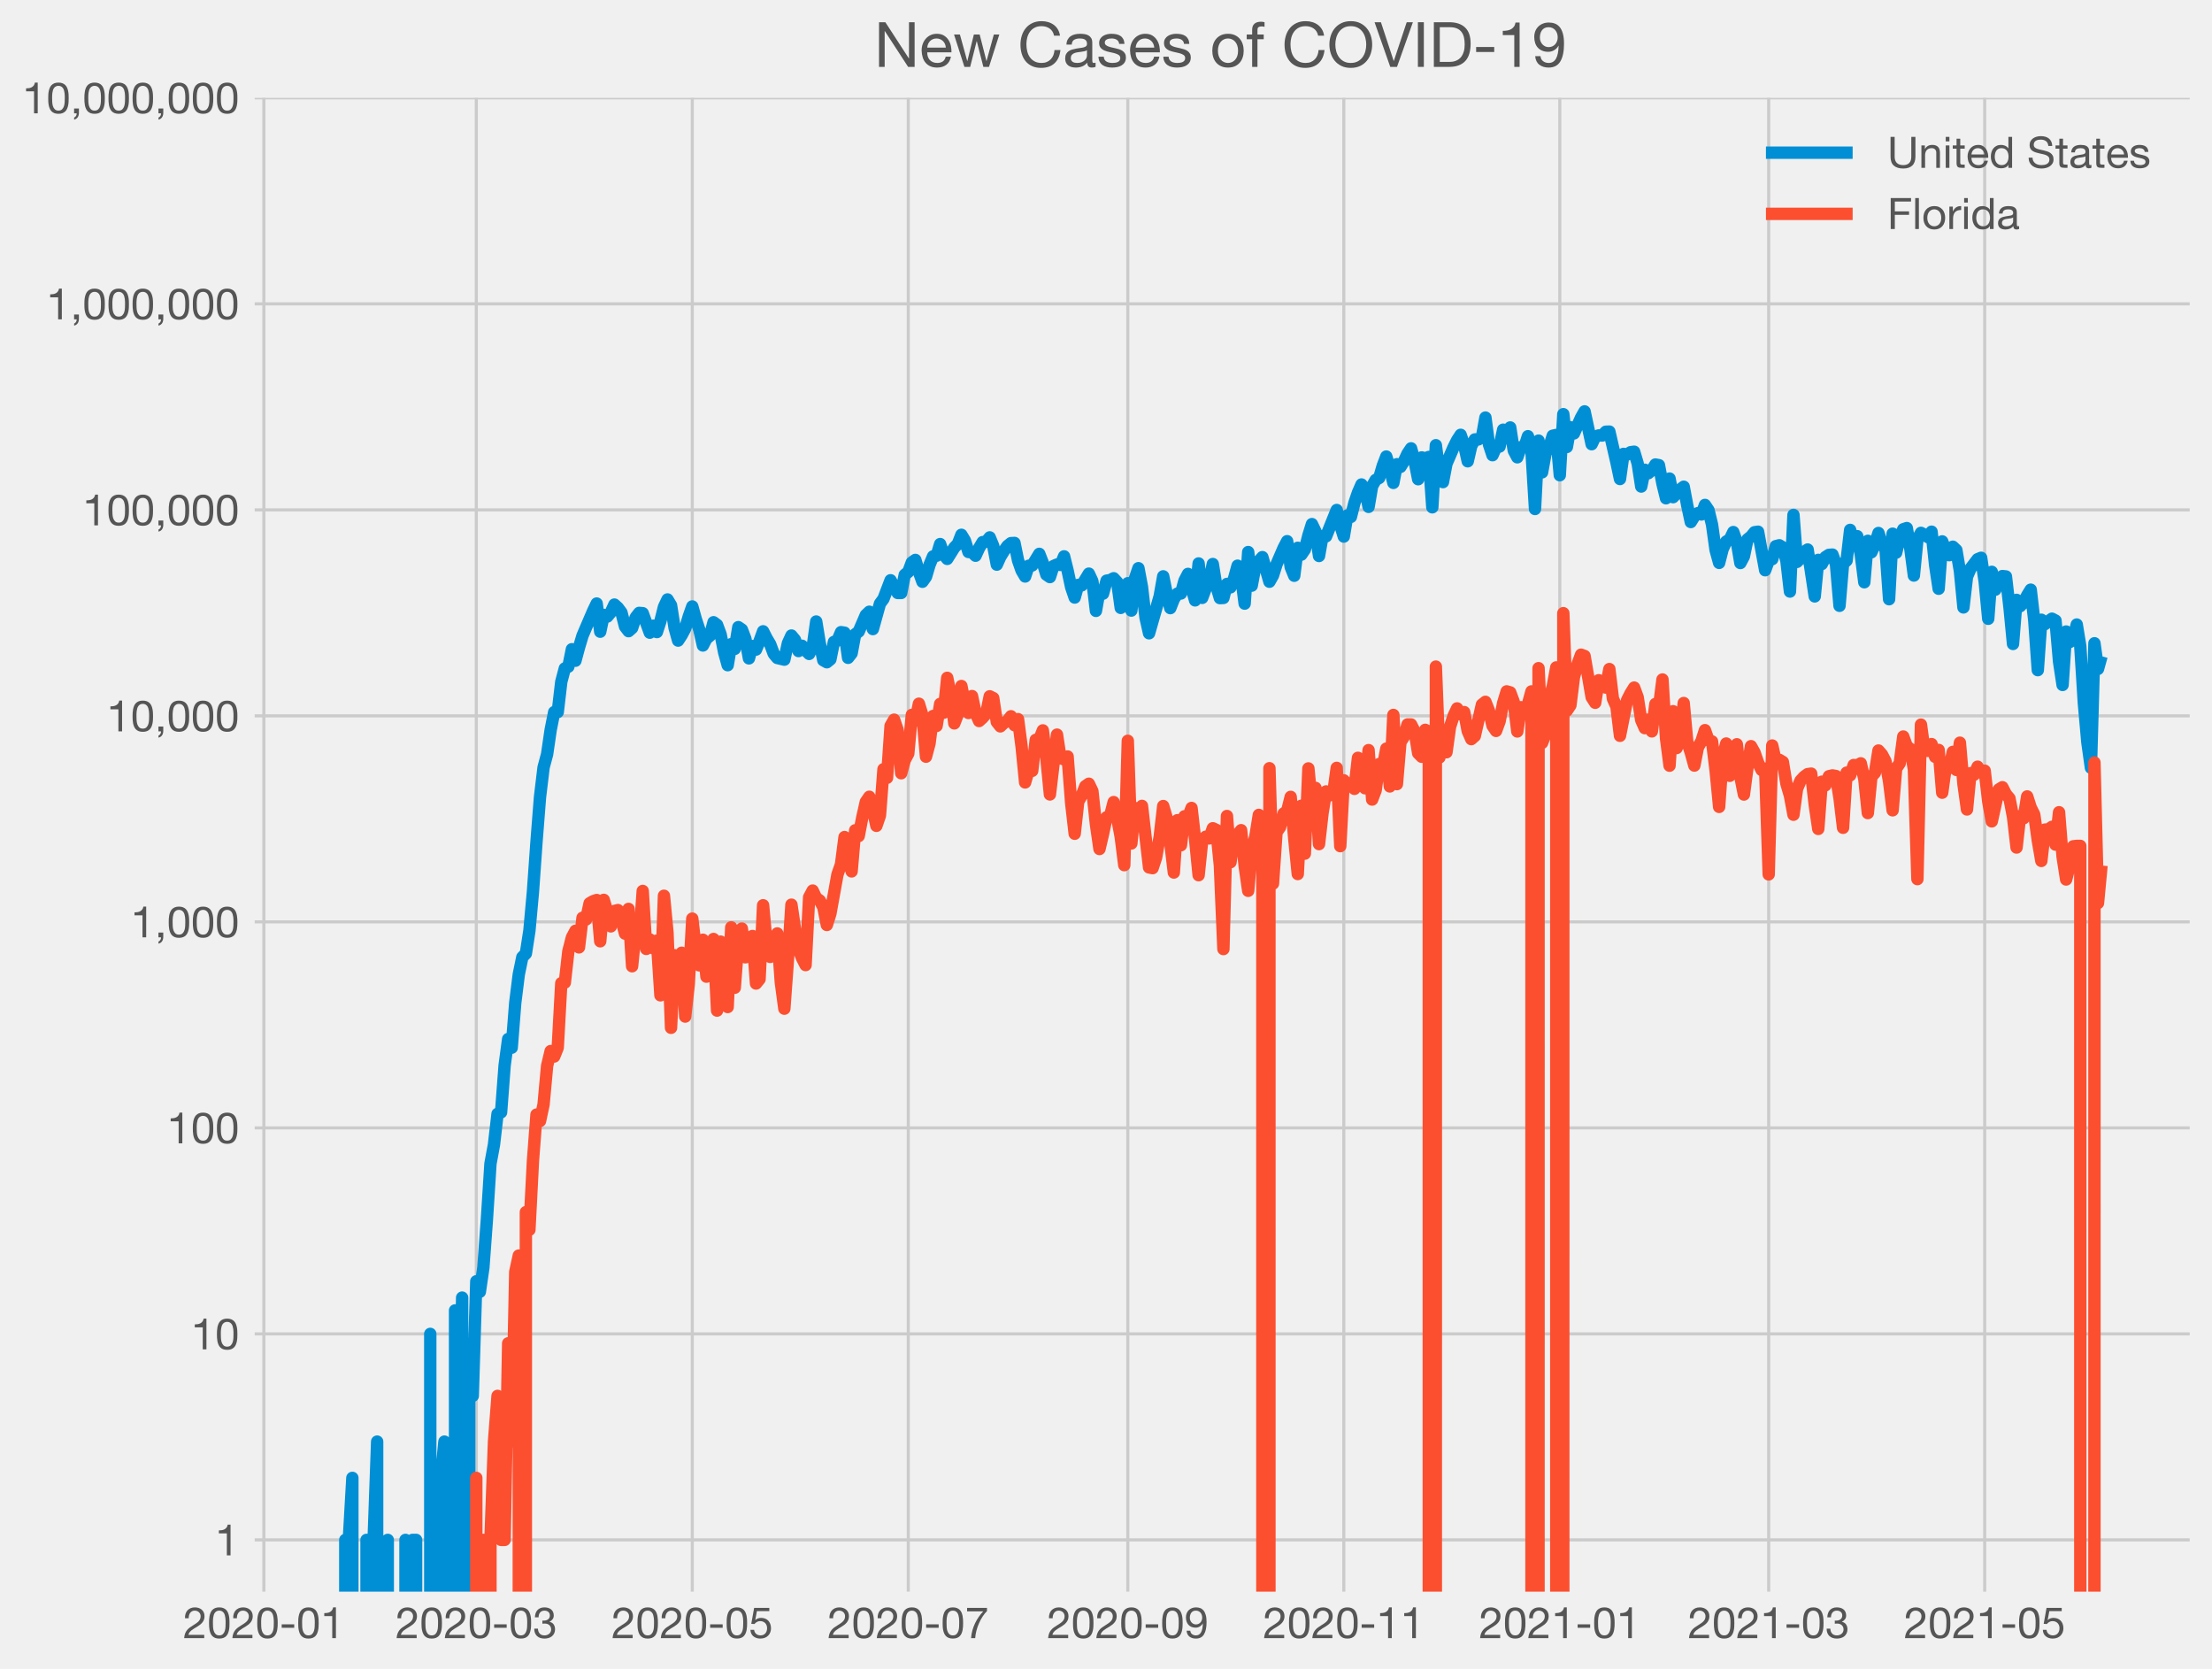 <?xml version="1.0" encoding="utf-8" standalone="no"?>
<!DOCTYPE svg PUBLIC "-//W3C//DTD SVG 1.1//EN"
  "http://www.w3.org/Graphics/SVG/1.1/DTD/svg11.dtd">
<!-- Created with matplotlib (https://matplotlib.org/) -->
<svg height="538.891pt" version="1.1" viewBox="0 0 714.348 538.891" width="714.348pt" xmlns="http://www.w3.org/2000/svg" xmlns:xlink="http://www.w3.org/1999/xlink">
 <defs>
  <style type="text/css">*{stroke-linecap:butt;stroke-linejoin:round;}</style>
 </defs>
 <g id="figure_1">
  <g id="patch_1">
   <path d="M 0 538.891 
L 714.348 538.891 
L 714.348 0 
L 0 0 
z
" style="fill:#f0f0f0;"/>
  </g>
  <g id="axes_1">
   <g id="patch_2">
    <path d="M 80.748 515.436 
L 707.148 515.436 
L 707.148 31.596 
L 80.748 31.596 
z
" style="fill:#f0f0f0;"/>
   </g>
   <g id="matplotlib.axis_1">
    <g id="xtick_1">
     <g id="line2d_1">
      <path clip-path="url(#p8319738fc9)" d="M 85.208 515.436 
L 85.208 31.596 
" style="fill:none;stroke:#cbcbcb;"/>
     </g>
     <g id="line2d_2"/>
     <g id="text_1">
      <!-- 2020-01 -->
      <g style="fill:#555555;" transform="translate(59.135 528.932)scale(0.14 -0.14)">
       <defs>
        <path d="M 4.406 45.797 
L 12.906 45.797 
Q 12.797 49 13.547 52.141 
Q 14.297 55.297 16 57.797 
Q 17.703 60.297 20.344 61.844 
Q 23 63.406 26.703 63.406 
Q 29.5 63.406 32 62.5 
Q 34.5 61.594 36.344 59.891 
Q 38.203 58.203 39.297 55.844 
Q 40.406 53.5 40.406 50.594 
Q 40.406 46.906 39.25 44.094 
Q 38.094 41.297 35.844 38.891 
Q 33.594 36.5 30.188 34.141 
Q 26.797 31.797 22.297 29 
Q 18.594 26.797 15.188 24.297 
Q 11.797 21.797 9.094 18.5 
Q 6.406 15.203 4.656 10.75 
Q 2.906 6.297 2.406 0 
L 48.703 0 
L 48.703 7.5 
L 12.297 7.5 
Q 12.906 10.797 14.844 13.344 
Q 16.797 15.906 19.547 18.094 
Q 22.297 20.297 25.594 22.25 
Q 28.906 24.203 32.203 26.203 
Q 35.5 28.297 38.594 30.594 
Q 41.703 32.906 44.094 35.75 
Q 46.5 38.594 47.953 42.188 
Q 49.406 45.797 49.406 50.5 
Q 49.406 55.5 47.656 59.297 
Q 45.906 63.094 42.906 65.641 
Q 39.906 68.203 35.844 69.547 
Q 31.797 70.906 27.203 70.906 
Q 21.594 70.906 17.188 69 
Q 12.797 67.094 9.844 63.75 
Q 6.906 60.406 5.5 55.797 
Q 4.094 51.203 4.406 45.797 
z
" id="HelveticaNeue-50"/>
        <path d="M 13.203 34.906 
Q 13.203 37.5 13.25 40.641 
Q 13.297 43.797 13.75 46.938 
Q 14.203 50.094 15.047 53.094 
Q 15.906 56.094 17.547 58.344 
Q 19.203 60.594 21.703 62 
Q 24.203 63.406 27.797 63.406 
Q 31.406 63.406 33.906 62 
Q 36.406 60.594 38.047 58.344 
Q 39.703 56.094 40.547 53.094 
Q 41.406 50.094 41.844 46.938 
Q 42.297 43.797 42.344 40.641 
Q 42.406 37.5 42.406 34.906 
Q 42.406 30.906 42.156 25.953 
Q 41.906 21 40.547 16.641 
Q 39.203 12.297 36.203 9.297 
Q 33.203 6.297 27.797 6.297 
Q 22.406 6.297 19.406 9.297 
Q 16.406 12.297 15.047 16.641 
Q 13.703 21 13.453 25.953 
Q 13.203 30.906 13.203 34.906 
z
M 4.203 34.797 
Q 4.203 30.906 4.391 26.703 
Q 4.594 22.5 5.391 18.5 
Q 6.203 14.5 7.703 10.953 
Q 9.203 7.406 11.797 4.703 
Q 14.406 2 18.344 0.453 
Q 22.297 -1.094 27.797 -1.094 
Q 33.406 -1.094 37.297 0.453 
Q 41.203 2 43.797 4.703 
Q 46.406 7.406 47.906 10.953 
Q 49.406 14.5 50.203 18.5 
Q 51 22.5 51.203 26.703 
Q 51.406 30.906 51.406 34.797 
Q 51.406 38.703 51.203 42.891 
Q 51 47.094 50.203 51.094 
Q 49.406 55.094 47.906 58.688 
Q 46.406 62.297 43.797 65 
Q 41.203 67.703 37.25 69.297 
Q 33.297 70.906 27.797 70.906 
Q 22.297 70.906 18.344 69.297 
Q 14.406 67.703 11.797 65 
Q 9.203 62.297 7.703 58.688 
Q 6.203 55.094 5.391 51.094 
Q 4.594 47.094 4.391 42.891 
Q 4.203 38.703 4.203 34.797 
z
" id="HelveticaNeue-48"/>
        <path d="M 5 31.797 
L 5 23.797 
L 33.906 23.797 
L 33.906 31.797 
z
" id="HelveticaNeue-45"/>
        <path d="M 35.594 0 
L 35.594 70.906 
L 29.094 70.906 
Q 28.406 66.906 26.5 64.297 
Q 24.594 61.703 21.844 60.203 
Q 19.094 58.703 15.688 58.141 
Q 12.297 57.594 8.703 57.594 
L 8.703 50.797 
L 27.094 50.797 
L 27.094 0 
z
" id="HelveticaNeue-49"/>
       </defs>
       <use xlink:href="#HelveticaNeue-50"/>
       <use x="55.6" xlink:href="#HelveticaNeue-48"/>
       <use x="111.2" xlink:href="#HelveticaNeue-50"/>
       <use x="166.8" xlink:href="#HelveticaNeue-48"/>
       <use x="222.4" xlink:href="#HelveticaNeue-45"/>
       <use x="261.3" xlink:href="#HelveticaNeue-48"/>
       <use x="316.9" xlink:href="#HelveticaNeue-49"/>
      </g>
     </g>
    </g>
    <g id="xtick_2">
     <g id="line2d_3">
      <path clip-path="url(#p8319738fc9)" d="M 153.817 515.436 
L 153.817 31.596 
" style="fill:none;stroke:#cbcbcb;"/>
     </g>
     <g id="line2d_4"/>
     <g id="text_2">
      <!-- 2020-03 -->
      <g style="fill:#555555;" transform="translate(127.744 528.932)scale(0.14 -0.14)">
       <defs>
        <path d="M 21.797 40.5 
L 21.797 33.297 
Q 24.203 33.594 26.906 33.594 
Q 30.094 33.594 32.844 32.75 
Q 35.594 31.906 37.594 30.156 
Q 39.594 28.406 40.797 25.844 
Q 42 23.297 42 20 
Q 42 16.797 40.75 14.25 
Q 39.5 11.703 37.391 9.953 
Q 35.297 8.203 32.5 7.25 
Q 29.703 6.297 26.594 6.297 
Q 19.297 6.297 15.5 10.641 
Q 11.703 15 11.5 21.906 
L 3 21.906 
Q 2.906 16.406 4.547 12.094 
Q 6.203 7.797 9.297 4.844 
Q 12.406 1.906 16.797 0.406 
Q 21.203 -1.094 26.594 -1.094 
Q 31.594 -1.094 36.047 0.25 
Q 40.5 1.594 43.797 4.297 
Q 47.094 7 49.047 11.047 
Q 51 15.094 51 20.406 
Q 51 26.797 47.844 31.5 
Q 44.703 36.203 38.203 37.594 
L 38.203 37.797 
Q 42.406 39.703 45.203 43.391 
Q 48 47.094 48 51.906 
Q 48 56.797 46.344 60.391 
Q 44.703 64 41.797 66.297 
Q 38.906 68.594 34.953 69.75 
Q 31 70.906 26.406 70.906 
Q 21.094 70.906 17.047 69.203 
Q 13 67.5 10.297 64.5 
Q 7.594 61.5 6.141 57.297 
Q 4.703 53.094 4.5 48 
L 13 48 
Q 13 51.094 13.797 53.891 
Q 14.594 56.703 16.25 58.797 
Q 17.906 60.906 20.453 62.156 
Q 23 63.406 26.406 63.406 
Q 31.797 63.406 35.391 60.547 
Q 39 57.703 39 52 
Q 39 49.203 37.891 47 
Q 36.797 44.797 34.938 43.344 
Q 33.094 41.906 30.641 41.156 
Q 28.203 40.406 25.5 40.406 
L 23.703 40.406 
Q 23.203 40.406 22.703 40.406 
Q 22.297 40.406 21.797 40.5 
z
" id="HelveticaNeue-51"/>
       </defs>
       <use xlink:href="#HelveticaNeue-50"/>
       <use x="55.6" xlink:href="#HelveticaNeue-48"/>
       <use x="111.2" xlink:href="#HelveticaNeue-50"/>
       <use x="166.8" xlink:href="#HelveticaNeue-48"/>
       <use x="222.4" xlink:href="#HelveticaNeue-45"/>
       <use x="261.3" xlink:href="#HelveticaNeue-48"/>
       <use x="316.9" xlink:href="#HelveticaNeue-51"/>
      </g>
     </g>
    </g>
    <g id="xtick_3">
     <g id="line2d_5">
      <path clip-path="url(#p8319738fc9)" d="M 223.569 515.436 
L 223.569 31.596 
" style="fill:none;stroke:#cbcbcb;"/>
     </g>
     <g id="line2d_6"/>
     <g id="text_3">
      <!-- 2020-05 -->
      <g style="fill:#555555;" transform="translate(197.496 528.932)scale(0.14 -0.14)">
       <defs>
        <path d="M 47 62.203 
L 47 69.703 
L 12 69.703 
L 5.406 32.906 
L 12.703 32.5 
Q 15.203 35.5 18.453 37.344 
Q 21.703 39.203 25.906 39.203 
Q 29.5 39.203 32.453 38 
Q 35.406 36.797 37.5 34.641 
Q 39.594 32.5 40.75 29.547 
Q 41.906 26.594 41.906 23.094 
Q 41.906 18.906 40.703 15.75 
Q 39.5 12.594 37.453 10.5 
Q 35.406 8.406 32.656 7.344 
Q 29.906 6.297 26.906 6.297 
Q 23.703 6.297 21.047 7.25 
Q 18.406 8.203 16.453 9.953 
Q 14.5 11.703 13.344 14.047 
Q 12.203 16.406 12 19.094 
L 3.5 19.094 
Q 3.594 14.297 5.391 10.5 
Q 7.203 6.703 10.297 4.141 
Q 13.406 1.594 17.453 0.25 
Q 21.5 -1.094 26.094 -1.094 
Q 32.297 -1.094 36.938 0.844 
Q 41.594 2.797 44.688 6.094 
Q 47.797 9.406 49.344 13.656 
Q 50.906 17.906 50.906 22.406 
Q 50.906 28.5 49.094 33.047 
Q 47.297 37.594 44.188 40.641 
Q 41.094 43.703 36.891 45.203 
Q 32.703 46.703 28 46.703 
Q 24.406 46.703 20.75 45.453 
Q 17.094 44.203 14.797 41.594 
L 14.594 41.797 
L 18.406 62.203 
z
" id="HelveticaNeue-53"/>
       </defs>
       <use xlink:href="#HelveticaNeue-50"/>
       <use x="55.6" xlink:href="#HelveticaNeue-48"/>
       <use x="111.2" xlink:href="#HelveticaNeue-50"/>
       <use x="166.8" xlink:href="#HelveticaNeue-48"/>
       <use x="222.4" xlink:href="#HelveticaNeue-45"/>
       <use x="261.3" xlink:href="#HelveticaNeue-48"/>
       <use x="316.9" xlink:href="#HelveticaNeue-53"/>
      </g>
     </g>
    </g>
    <g id="xtick_4">
     <g id="line2d_7">
      <path clip-path="url(#p8319738fc9)" d="M 293.322 515.436 
L 293.322 31.596 
" style="fill:none;stroke:#cbcbcb;"/>
     </g>
     <g id="line2d_8"/>
     <g id="text_4">
      <!-- 2020-07 -->
      <g style="fill:#555555;" transform="translate(267.249 528.932)scale(0.14 -0.14)">
       <defs>
        <path d="M 50.906 62.406 
L 50.906 69.703 
L 5 69.703 
L 5 61.703 
L 42.203 61.703 
Q 36.594 55.797 31.75 48.797 
Q 26.906 41.797 23.203 33.938 
Q 19.5 26.094 17.141 17.547 
Q 14.797 9 14.203 0 
L 23.703 0 
Q 24.203 8.297 26.5 17.094 
Q 28.797 25.906 32.438 34.203 
Q 36.094 42.5 40.797 49.797 
Q 45.5 57.094 50.906 62.406 
z
" id="HelveticaNeue-55"/>
       </defs>
       <use xlink:href="#HelveticaNeue-50"/>
       <use x="55.6" xlink:href="#HelveticaNeue-48"/>
       <use x="111.2" xlink:href="#HelveticaNeue-50"/>
       <use x="166.8" xlink:href="#HelveticaNeue-48"/>
       <use x="222.4" xlink:href="#HelveticaNeue-45"/>
       <use x="261.3" xlink:href="#HelveticaNeue-48"/>
       <use x="316.9" xlink:href="#HelveticaNeue-55"/>
      </g>
     </g>
    </g>
    <g id="xtick_5">
     <g id="line2d_9">
      <path clip-path="url(#p8319738fc9)" d="M 364.218 515.436 
L 364.218 31.596 
" style="fill:none;stroke:#cbcbcb;"/>
     </g>
     <g id="line2d_10"/>
     <g id="text_5">
      <!-- 2020-09 -->
      <g style="fill:#555555;" transform="translate(338.145 528.932)scale(0.14 -0.14)">
       <defs>
        <path d="M 13.406 17.094 
L 4.906 17.094 
Q 5.703 7.906 11.594 3.406 
Q 17.5 -1.094 26.406 -1.094 
Q 39.297 -1.094 45.141 8.75 
Q 51 18.594 51 37 
Q 51 47.094 49.047 53.641 
Q 47.094 60.203 43.797 64 
Q 40.5 67.797 36.094 69.344 
Q 31.703 70.906 26.703 70.906 
Q 21.594 70.906 17.297 69.203 
Q 13 67.5 9.891 64.453 
Q 6.797 61.406 5.094 57.156 
Q 3.406 52.906 3.406 47.797 
Q 3.406 42.594 4.844 38.188 
Q 6.297 33.797 9.141 30.688 
Q 12 27.594 16.203 25.844 
Q 20.406 24.094 25.797 24.094 
Q 31 24.094 35.391 26.75 
Q 39.797 29.406 42.203 33.906 
L 42.406 33.703 
Q 42 19.797 38.094 13.047 
Q 34.203 6.297 26.406 6.297 
Q 21.297 6.297 17.594 9.094 
Q 13.906 11.906 13.406 17.094 
z
M 40.906 47.203 
Q 40.906 44.094 39.906 41.25 
Q 38.906 38.406 37 36.25 
Q 35.094 34.094 32.391 32.844 
Q 29.703 31.594 26.406 31.594 
Q 23.297 31.594 20.75 32.844 
Q 18.203 34.094 16.344 36.188 
Q 14.5 38.297 13.453 41 
Q 12.406 43.703 12.406 46.594 
Q 12.406 49.906 13.156 52.906 
Q 13.906 55.906 15.547 58.25 
Q 17.203 60.594 19.844 62 
Q 22.5 63.406 26.297 63.406 
Q 29.906 63.406 32.594 62.094 
Q 35.297 60.797 37.141 58.547 
Q 39 56.297 39.953 53.391 
Q 40.906 50.5 40.906 47.203 
z
" id="HelveticaNeue-57"/>
       </defs>
       <use xlink:href="#HelveticaNeue-50"/>
       <use x="55.6" xlink:href="#HelveticaNeue-48"/>
       <use x="111.2" xlink:href="#HelveticaNeue-50"/>
       <use x="166.8" xlink:href="#HelveticaNeue-48"/>
       <use x="222.4" xlink:href="#HelveticaNeue-45"/>
       <use x="261.3" xlink:href="#HelveticaNeue-48"/>
       <use x="316.9" xlink:href="#HelveticaNeue-57"/>
      </g>
     </g>
    </g>
    <g id="xtick_6">
     <g id="line2d_11">
      <path clip-path="url(#p8319738fc9)" d="M 433.97 515.436 
L 433.97 31.596 
" style="fill:none;stroke:#cbcbcb;"/>
     </g>
     <g id="line2d_12"/>
     <g id="text_6">
      <!-- 2020-11 -->
      <g style="fill:#555555;" transform="translate(407.897 528.932)scale(0.14 -0.14)">
       <use xlink:href="#HelveticaNeue-50"/>
       <use x="55.6" xlink:href="#HelveticaNeue-48"/>
       <use x="111.2" xlink:href="#HelveticaNeue-50"/>
       <use x="166.8" xlink:href="#HelveticaNeue-48"/>
       <use x="222.4" xlink:href="#HelveticaNeue-45"/>
       <use x="261.3" xlink:href="#HelveticaNeue-49"/>
       <use x="316.9" xlink:href="#HelveticaNeue-49"/>
      </g>
     </g>
    </g>
    <g id="xtick_7">
     <g id="line2d_13">
      <path clip-path="url(#p8319738fc9)" d="M 503.722 515.436 
L 503.722 31.596 
" style="fill:none;stroke:#cbcbcb;"/>
     </g>
     <g id="line2d_14"/>
     <g id="text_7">
      <!-- 2021-01 -->
      <g style="fill:#555555;" transform="translate(477.65 528.932)scale(0.14 -0.14)">
       <use xlink:href="#HelveticaNeue-50"/>
       <use x="55.6" xlink:href="#HelveticaNeue-48"/>
       <use x="111.2" xlink:href="#HelveticaNeue-50"/>
       <use x="166.8" xlink:href="#HelveticaNeue-49"/>
       <use x="222.4" xlink:href="#HelveticaNeue-45"/>
       <use x="261.3" xlink:href="#HelveticaNeue-48"/>
       <use x="316.9" xlink:href="#HelveticaNeue-49"/>
      </g>
     </g>
    </g>
    <g id="xtick_8">
     <g id="line2d_15">
      <path clip-path="url(#p8319738fc9)" d="M 571.188 515.436 
L 571.188 31.596 
" style="fill:none;stroke:#cbcbcb;"/>
     </g>
     <g id="line2d_16"/>
     <g id="text_8">
      <!-- 2021-03 -->
      <g style="fill:#555555;" transform="translate(545.115 528.932)scale(0.14 -0.14)">
       <use xlink:href="#HelveticaNeue-50"/>
       <use x="55.6" xlink:href="#HelveticaNeue-48"/>
       <use x="111.2" xlink:href="#HelveticaNeue-50"/>
       <use x="166.8" xlink:href="#HelveticaNeue-49"/>
       <use x="222.4" xlink:href="#HelveticaNeue-45"/>
       <use x="261.3" xlink:href="#HelveticaNeue-48"/>
       <use x="316.9" xlink:href="#HelveticaNeue-51"/>
      </g>
     </g>
    </g>
    <g id="xtick_9">
     <g id="line2d_17">
      <path clip-path="url(#p8319738fc9)" d="M 640.94 515.436 
L 640.94 31.596 
" style="fill:none;stroke:#cbcbcb;"/>
     </g>
     <g id="line2d_18"/>
     <g id="text_9">
      <!-- 2021-05 -->
      <g style="fill:#555555;" transform="translate(614.868 528.932)scale(0.14 -0.14)">
       <use xlink:href="#HelveticaNeue-50"/>
       <use x="55.6" xlink:href="#HelveticaNeue-48"/>
       <use x="111.2" xlink:href="#HelveticaNeue-50"/>
       <use x="166.8" xlink:href="#HelveticaNeue-49"/>
       <use x="222.4" xlink:href="#HelveticaNeue-45"/>
       <use x="261.3" xlink:href="#HelveticaNeue-48"/>
       <use x="316.9" xlink:href="#HelveticaNeue-53"/>
      </g>
     </g>
    </g>
   </g>
   <g id="matplotlib.axis_2">
    <g id="ytick_1">
     <g id="line2d_19">
      <path clip-path="url(#p8319738fc9)" d="M 80.748 497.216 
L 707.148 497.216 
" style="fill:none;stroke:#cbcbcb;"/>
     </g>
     <g id="line2d_20"/>
     <g id="text_10">
      <!-- 1 -->
      <g style="fill:#555555;" transform="translate(69.465 502.215)scale(0.14 -0.14)">
       <use xlink:href="#HelveticaNeue-49"/>
      </g>
     </g>
    </g>
    <g id="ytick_2">
     <g id="line2d_21">
      <path clip-path="url(#p8319738fc9)" d="M 80.748 430.699 
L 707.148 430.699 
" style="fill:none;stroke:#cbcbcb;"/>
     </g>
     <g id="line2d_22"/>
     <g id="text_11">
      <!-- 10 -->
      <g style="fill:#555555;" transform="translate(61.682 435.698)scale(0.14 -0.14)">
       <use xlink:href="#HelveticaNeue-49"/>
       <use x="55.6" xlink:href="#HelveticaNeue-48"/>
      </g>
     </g>
    </g>
    <g id="ytick_3">
     <g id="line2d_23">
      <path clip-path="url(#p8319738fc9)" d="M 80.748 364.182 
L 707.148 364.182 
" style="fill:none;stroke:#cbcbcb;"/>
     </g>
     <g id="line2d_24"/>
     <g id="text_12">
      <!-- 100 -->
      <g style="fill:#555555;" transform="translate(53.899 369.18)scale(0.14 -0.14)">
       <use xlink:href="#HelveticaNeue-49"/>
       <use x="55.6" xlink:href="#HelveticaNeue-48"/>
       <use x="111.2" xlink:href="#HelveticaNeue-48"/>
      </g>
     </g>
    </g>
    <g id="ytick_4">
     <g id="line2d_25">
      <path clip-path="url(#p8319738fc9)" d="M 80.748 297.665 
L 707.148 297.665 
" style="fill:none;stroke:#cbcbcb;"/>
     </g>
     <g id="line2d_26"/>
     <g id="text_13">
      <!-- 1,000 -->
      <g style="fill:#555555;" transform="translate(42.224 302.663)scale(0.14 -0.14)">
       <defs>
        <path d="M 8.297 11.094 
L 8.297 0 
L 14.203 0 
Q 14.297 -1.203 14.047 -2.594 
Q 13.797 -4 13.094 -5.344 
Q 12.406 -6.703 11.25 -7.844 
Q 10.094 -9 8.406 -9.594 
L 8.406 -14.594 
Q 14.203 -12.906 16.797 -8.797 
Q 19.406 -4.703 19.406 1 
L 19.406 11.094 
z
" id="HelveticaNeue-44"/>
       </defs>
       <use xlink:href="#HelveticaNeue-49"/>
       <use x="55.6" xlink:href="#HelveticaNeue-44"/>
       <use x="83.4" xlink:href="#HelveticaNeue-48"/>
       <use x="139" xlink:href="#HelveticaNeue-48"/>
       <use x="194.6" xlink:href="#HelveticaNeue-48"/>
      </g>
     </g>
    </g>
    <g id="ytick_5">
     <g id="line2d_27">
      <path clip-path="url(#p8319738fc9)" d="M 80.748 231.147 
L 707.148 231.147 
" style="fill:none;stroke:#cbcbcb;"/>
     </g>
     <g id="line2d_28"/>
     <g id="text_14">
      <!-- 10,000 -->
      <g style="fill:#555555;" transform="translate(34.441 236.146)scale(0.14 -0.14)">
       <use xlink:href="#HelveticaNeue-49"/>
       <use x="55.6" xlink:href="#HelveticaNeue-48"/>
       <use x="111.2" xlink:href="#HelveticaNeue-44"/>
       <use x="139" xlink:href="#HelveticaNeue-48"/>
       <use x="194.6" xlink:href="#HelveticaNeue-48"/>
       <use x="250.2" xlink:href="#HelveticaNeue-48"/>
      </g>
     </g>
    </g>
    <g id="ytick_6">
     <g id="line2d_29">
      <path clip-path="url(#p8319738fc9)" d="M 80.748 164.63 
L 707.148 164.63 
" style="fill:none;stroke:#cbcbcb;"/>
     </g>
     <g id="line2d_30"/>
     <g id="text_15">
      <!-- 100,000 -->
      <g style="fill:#555555;" transform="translate(26.658 169.628)scale(0.14 -0.14)">
       <use xlink:href="#HelveticaNeue-49"/>
       <use x="55.6" xlink:href="#HelveticaNeue-48"/>
       <use x="111.2" xlink:href="#HelveticaNeue-48"/>
       <use x="166.8" xlink:href="#HelveticaNeue-44"/>
       <use x="194.6" xlink:href="#HelveticaNeue-48"/>
       <use x="250.2" xlink:href="#HelveticaNeue-48"/>
       <use x="305.8" xlink:href="#HelveticaNeue-48"/>
      </g>
     </g>
    </g>
    <g id="ytick_7">
     <g id="line2d_31">
      <path clip-path="url(#p8319738fc9)" d="M 80.748 98.113 
L 707.148 98.113 
" style="fill:none;stroke:#cbcbcb;"/>
     </g>
     <g id="line2d_32"/>
     <g id="text_16">
      <!-- 1,000,000 -->
      <g style="fill:#555555;" transform="translate(14.983 103.111)scale(0.14 -0.14)">
       <use xlink:href="#HelveticaNeue-49"/>
       <use x="55.6" xlink:href="#HelveticaNeue-44"/>
       <use x="83.4" xlink:href="#HelveticaNeue-48"/>
       <use x="139" xlink:href="#HelveticaNeue-48"/>
       <use x="194.6" xlink:href="#HelveticaNeue-48"/>
       <use x="250.2" xlink:href="#HelveticaNeue-44"/>
       <use x="278" xlink:href="#HelveticaNeue-48"/>
       <use x="333.6" xlink:href="#HelveticaNeue-48"/>
       <use x="389.2" xlink:href="#HelveticaNeue-48"/>
      </g>
     </g>
    </g>
    <g id="ytick_8">
     <g id="line2d_33">
      <path clip-path="url(#p8319738fc9)" d="M 80.748 31.596 
L 707.148 31.596 
" style="fill:none;stroke:#cbcbcb;"/>
     </g>
     <g id="line2d_34"/>
     <g id="text_17">
      <!-- 10,000,000 -->
      <g style="fill:#555555;" transform="translate(7.2 36.594)scale(0.14 -0.14)">
       <use xlink:href="#HelveticaNeue-49"/>
       <use x="55.6" xlink:href="#HelveticaNeue-48"/>
       <use x="111.2" xlink:href="#HelveticaNeue-44"/>
       <use x="139" xlink:href="#HelveticaNeue-48"/>
       <use x="194.6" xlink:href="#HelveticaNeue-48"/>
       <use x="250.2" xlink:href="#HelveticaNeue-48"/>
       <use x="305.8" xlink:href="#HelveticaNeue-44"/>
       <use x="333.6" xlink:href="#HelveticaNeue-48"/>
       <use x="389.2" xlink:href="#HelveticaNeue-48"/>
       <use x="444.8" xlink:href="#HelveticaNeue-48"/>
      </g>
     </g>
    </g>
    <g id="ytick_9">
     <g id="line2d_35"/>
    </g>
    <g id="ytick_10">
     <g id="line2d_36"/>
    </g>
    <g id="ytick_11">
     <g id="line2d_37"/>
    </g>
    <g id="ytick_12">
     <g id="line2d_38"/>
    </g>
    <g id="ytick_13">
     <g id="line2d_39"/>
    </g>
    <g id="ytick_14">
     <g id="line2d_40"/>
    </g>
    <g id="ytick_15">
     <g id="line2d_41"/>
    </g>
    <g id="ytick_16">
     <g id="line2d_42"/>
    </g>
    <g id="ytick_17">
     <g id="line2d_43"/>
    </g>
    <g id="ytick_18">
     <g id="line2d_44"/>
    </g>
    <g id="ytick_19">
     <g id="line2d_45"/>
    </g>
    <g id="ytick_20">
     <g id="line2d_46"/>
    </g>
    <g id="ytick_21">
     <g id="line2d_47"/>
    </g>
    <g id="ytick_22">
     <g id="line2d_48"/>
    </g>
    <g id="ytick_23">
     <g id="line2d_49"/>
    </g>
    <g id="ytick_24">
     <g id="line2d_50"/>
    </g>
    <g id="ytick_25">
     <g id="line2d_51"/>
    </g>
    <g id="ytick_26">
     <g id="line2d_52"/>
    </g>
    <g id="ytick_27">
     <g id="line2d_53"/>
    </g>
    <g id="ytick_28">
     <g id="line2d_54"/>
    </g>
    <g id="ytick_29">
     <g id="line2d_55"/>
    </g>
    <g id="ytick_30">
     <g id="line2d_56"/>
    </g>
    <g id="ytick_31">
     <g id="line2d_57"/>
    </g>
    <g id="ytick_32">
     <g id="line2d_58"/>
    </g>
    <g id="ytick_33">
     <g id="line2d_59"/>
    </g>
    <g id="ytick_34">
     <g id="line2d_60"/>
    </g>
    <g id="ytick_35">
     <g id="line2d_61"/>
    </g>
    <g id="ytick_36">
     <g id="line2d_62"/>
    </g>
    <g id="ytick_37">
     <g id="line2d_63"/>
    </g>
    <g id="ytick_38">
     <g id="line2d_64"/>
    </g>
    <g id="ytick_39">
     <g id="line2d_65"/>
    </g>
    <g id="ytick_40">
     <g id="line2d_66"/>
    </g>
    <g id="ytick_41">
     <g id="line2d_67"/>
    </g>
    <g id="ytick_42">
     <g id="line2d_68"/>
    </g>
    <g id="ytick_43">
     <g id="line2d_69"/>
    </g>
    <g id="ytick_44">
     <g id="line2d_70"/>
    </g>
    <g id="ytick_45">
     <g id="line2d_71"/>
    </g>
    <g id="ytick_46">
     <g id="line2d_72"/>
    </g>
    <g id="ytick_47">
     <g id="line2d_73"/>
    </g>
    <g id="ytick_48">
     <g id="line2d_74"/>
    </g>
    <g id="ytick_49">
     <g id="line2d_75"/>
    </g>
    <g id="ytick_50">
     <g id="line2d_76"/>
    </g>
    <g id="ytick_51">
     <g id="line2d_77"/>
    </g>
    <g id="ytick_52">
     <g id="line2d_78"/>
    </g>
    <g id="ytick_53">
     <g id="line2d_79"/>
    </g>
    <g id="ytick_54">
     <g id="line2d_80"/>
    </g>
    <g id="ytick_55">
     <g id="line2d_81"/>
    </g>
    <g id="ytick_56">
     <g id="line2d_82"/>
    </g>
    <g id="ytick_57">
     <g id="line2d_83"/>
    </g>
    <g id="ytick_58">
     <g id="line2d_84"/>
    </g>
    <g id="ytick_59">
     <g id="line2d_85"/>
    </g>
    <g id="ytick_60">
     <g id="line2d_86"/>
    </g>
    <g id="ytick_61">
     <g id="line2d_87"/>
    </g>
    <g id="ytick_62">
     <g id="line2d_88"/>
    </g>
    <g id="ytick_63">
     <g id="line2d_89"/>
    </g>
    <g id="ytick_64">
     <g id="line2d_90"/>
    </g>
    <g id="ytick_65">
     <g id="line2d_91"/>
    </g>
    <g id="ytick_66">
     <g id="line2d_92"/>
    </g>
    <g id="ytick_67">
     <g id="line2d_93"/>
    </g>
    <g id="ytick_68">
     <g id="line2d_94"/>
    </g>
   </g>
   <g id="line2d_95">
    <path clip-path="url(#p8319738fc9)" d="M 111.507 539.891 
L 111.508 497.216 
L 112.651 497.216 
L 113.795 477.193 
L 113.796 539.891 
M 118.368 539.891 
L 118.369 497.216 
L 120.656 497.216 
L 121.799 465.48 
L 121.8 539.891 
M 125.229 539.891 
L 125.23 497.216 
L 125.23 539.891 
M 130.946 539.891 
L 130.947 497.216 
L 130.948 539.891 
M 133.233 539.891 
L 133.234 497.216 
L 134.377 497.216 
L 134.378 539.891 
M 138.95 539.891 
L 138.951 430.699 
L 138.953 539.891 
M 142.381 539.891 
L 142.382 477.193 
L 143.525 465.48 
L 143.527 539.891 
M 146.954 539.891 
L 146.956 423.12 
L 148.099 477.193 
L 149.243 418.986 
L 149.245 539.891 
M 151.528 539.891 
L 151.53 450.723 
L 152.673 450.723 
L 153.817 413.719 
L 154.96 417.122 
L 156.104 409.266 
L 157.247 393.695 
L 158.391 375.751 
L 159.534 369.565 
L 160.678 359.646 
L 161.821 359.157 
L 162.965 344.014 
L 164.108 335.489 
L 165.252 338.296 
L 166.395 323.776 
L 167.538 314.621 
L 168.682 309.062 
L 169.825 307.886 
L 170.969 300.484 
L 172.112 287.965 
L 173.256 271.849 
L 174.399 257.308 
L 175.543 247.799 
L 176.686 243.521 
L 177.83 235.69 
L 178.973 229.926 
L 180.117 229.923 
L 181.26 220.148 
L 182.404 215.822 
L 183.547 215.263 
L 184.691 209.623 
L 185.834 213.345 
L 186.978 209.076 
L 188.121 205.254 
L 191.552 197.26 
L 192.695 194.876 
L 193.839 203.974 
L 194.982 198.542 
L 196.126 199.088 
L 197.269 197.709 
L 198.413 195.207 
L 199.556 196.246 
L 200.699 197.8 
L 201.843 202.302 
L 202.986 203.802 
L 204.13 202.787 
L 205.273 199.379 
L 206.417 197.898 
L 207.56 197.993 
L 209.847 204.294 
L 210.991 202.035 
L 212.134 204.089 
L 213.278 200.559 
L 214.421 195.986 
L 215.565 193.555 
L 216.708 195.45 
L 217.852 202.739 
L 218.995 206.84 
L 220.139 205.084 
L 221.282 202.934 
L 222.426 199.069 
L 223.569 195.82 
L 224.713 199.921 
L 225.856 203.389 
L 227 208.42 
L 228.143 206.209 
L 229.287 205.254 
L 230.43 200.915 
L 231.574 201.769 
L 232.717 204.83 
L 233.861 210.669 
L 235.004 214.782 
L 236.147 207.979 
L 237.291 209.515 
L 238.434 202.495 
L 239.578 203.282 
L 240.721 206.27 
L 241.865 212.584 
L 243.008 208.598 
L 244.152 209.746 
L 245.295 206.998 
L 246.439 203.843 
L 247.582 206.1 
L 248.726 208.02 
L 249.869 211.079 
L 251.013 212.454 
L 253.3 212.997 
L 254.443 207.706 
L 255.587 205.204 
L 256.73 206.592 
L 257.874 210.222 
L 259.017 208.506 
L 260.161 210.003 
L 261.304 211.142 
L 262.448 208.879 
L 263.591 200.681 
L 264.735 207.701 
L 265.878 213.195 
L 267.022 213.837 
L 268.165 212.903 
L 269.308 207.273 
L 270.452 206.834 
L 271.595 204.113 
L 272.739 204.294 
L 273.882 212.408 
L 275.026 210.955 
L 276.169 204.811 
L 277.313 203.93 
L 279.6 198.616 
L 280.743 197.524 
L 281.887 203.126 
L 284.174 194.908 
L 285.317 193.361 
L 287.604 187.36 
L 289.891 191.457 
L 291.035 191.466 
L 292.178 185.6 
L 293.322 184.668 
L 294.465 181.608 
L 295.609 180.791 
L 296.752 184.65 
L 297.896 187.847 
L 299.039 186.248 
L 300.183 182.386 
L 301.326 179.65 
L 302.469 179.44 
L 303.613 175.675 
L 304.756 179.042 
L 305.9 180.463 
L 308.187 176.808 
L 309.33 175.626 
L 310.474 172.677 
L 311.617 174.555 
L 312.761 178.23 
L 313.904 178.312 
L 315.048 179.441 
L 316.191 176.952 
L 317.335 175.042 
L 318.478 174.931 
L 319.622 173.514 
L 320.765 176.296 
L 321.909 182.315 
L 323.052 179.784 
L 324.196 177.924 
L 325.339 176.293 
L 326.483 175.371 
L 327.626 175.313 
L 328.77 180.956 
L 329.913 184.199 
L 331.057 186.145 
L 332.2 182.673 
L 333.344 182.579 
L 335.63 178.835 
L 336.774 181.775 
L 337.917 185.546 
L 339.061 186.335 
L 340.204 182.777 
L 341.348 182.282 
L 342.491 182.398 
L 343.635 179.64 
L 344.778 184.228 
L 345.922 189.596 
L 347.065 192.947 
L 348.209 188.855 
L 349.352 189.002 
L 351.639 185.22 
L 352.783 187.681 
L 353.926 197.247 
L 355.07 190.81 
L 356.213 191.696 
L 357.357 187.493 
L 358.5 187.308 
L 359.644 186.71 
L 360.787 187.949 
L 361.931 196.283 
L 363.074 193.757 
L 364.218 188.314 
L 365.361 197.148 
L 366.505 186.816 
L 367.648 183.463 
L 368.791 189.516 
L 369.935 199.411 
L 371.078 204.486 
L 374.509 192.536 
L 375.652 186.094 
L 376.796 191.754 
L 377.939 196.358 
L 379.083 193.44 
L 380.226 191.671 
L 381.37 191.633 
L 382.513 187.499 
L 383.657 185.304 
L 384.8 189.821 
L 385.944 193.859 
L 387.087 181.927 
L 388.231 193.048 
L 389.374 190.001 
L 390.518 187.568 
L 391.661 182.121 
L 392.805 189.215 
L 393.948 193.12 
L 395.092 193.072 
L 396.235 188.546 
L 397.379 189.651 
L 398.522 186.801 
L 399.666 182.656 
L 400.809 185.966 
L 401.953 194.905 
L 403.096 178.248 
L 404.239 189.104 
L 405.383 182.961 
L 406.526 181.183 
L 407.67 179.891 
L 409.957 187.837 
L 411.1 185.823 
L 412.244 182.22 
L 414.531 176.918 
L 415.674 174.743 
L 416.818 183.101 
L 417.961 185.904 
L 419.105 176.88 
L 420.248 179.102 
L 421.392 177.416 
L 422.535 172.891 
L 423.679 169.224 
L 424.822 171.593 
L 425.966 179.524 
L 427.109 173.083 
L 428.253 173.178 
L 431.683 164.668 
L 432.827 169.595 
L 433.97 173.252 
L 435.114 166.413 
L 436.257 166.908 
L 437.4 162.385 
L 438.544 159.044 
L 439.687 156.43 
L 440.831 157.969 
L 441.974 163.66 
L 443.118 156.953 
L 444.261 154.962 
L 445.405 154.321 
L 446.548 150.403 
L 447.692 147.411 
L 448.835 151.228 
L 449.979 155.921 
L 451.122 149.892 
L 452.266 150.758 
L 453.409 148.916 
L 454.553 146.468 
L 455.696 144.768 
L 456.84 148.973 
L 457.983 154.738 
L 459.127 147.693 
L 460.27 148.013 
L 461.414 147.554 
L 462.557 163.806 
L 463.701 143.756 
L 464.844 152.685 
L 465.988 155.668 
L 467.131 149.704 
L 469.418 144.435 
L 470.561 142.152 
L 471.705 140.396 
L 472.848 143.791 
L 473.992 148.945 
L 475.135 143.984 
L 476.279 141.889 
L 477.422 141.888 
L 478.566 141.176 
L 479.709 134.83 
L 480.853 143.552 
L 481.996 146.98 
L 483.14 144.447 
L 484.283 144.182 
L 485.427 138.74 
L 486.57 139.615 
L 487.714 138.021 
L 488.857 145.495 
L 490.001 147.659 
L 491.144 144.384 
L 492.288 144.37 
L 493.431 140.849 
L 494.575 145.554 
L 495.718 164.35 
L 496.862 142.266 
L 498.005 152.517 
L 499.149 146.239 
L 500.292 144.455 
L 501.436 140.698 
L 502.579 140.442 
L 503.722 153.447 
L 504.866 133.728 
L 506.009 144.323 
L 507.153 137.948 
L 508.296 139.947 
L 510.583 134.851 
L 511.727 132.833 
L 514.014 143.43 
L 515.157 141.032 
L 516.301 140.594 
L 517.444 140.627 
L 518.588 139.397 
L 519.731 139.354 
L 522.018 149.284 
L 523.162 154.67 
L 524.305 146.557 
L 525.449 146.779 
L 526.592 146.011 
L 527.736 145.847 
L 528.879 149.672 
L 530.023 157.1 
L 531.166 151.674 
L 532.31 152.792 
L 533.453 151.821 
L 534.597 149.989 
L 535.74 150.192 
L 536.884 156.218 
L 538.027 160.889 
L 539.17 154.521 
L 540.314 160.532 
L 542.601 158.032 
L 543.744 157.158 
L 544.888 163.23 
L 546.031 168.56 
L 547.175 166.716 
L 548.318 165.692 
L 549.462 166.116 
L 550.605 163.033 
L 551.749 164.736 
L 552.892 169.428 
L 554.036 177.615 
L 555.179 181.753 
L 556.323 177.279 
L 557.466 174.853 
L 558.61 174.196 
L 559.753 171.798 
L 560.897 175.039 
L 562.04 181.797 
L 563.184 179.64 
L 564.327 174.155 
L 565.471 173.237 
L 566.614 171.849 
L 567.758 171.681 
L 570.045 184.124 
L 571.188 181.01 
L 572.331 180.544 
L 573.475 176.35 
L 574.618 176.061 
L 575.762 176.766 
L 576.905 181.079 
L 578.049 191.007 
L 579.192 166.253 
L 580.336 181.427 
L 581.479 180.261 
L 582.623 178.246 
L 583.766 177.432 
L 586.053 192.577 
L 587.197 180.776 
L 588.34 182.13 
L 589.484 179.903 
L 590.627 179.162 
L 591.771 179.069 
L 592.914 182.194 
L 594.058 195.611 
L 595.201 182.043 
L 596.345 180.99 
L 597.488 171.098 
L 598.632 175.296 
L 599.775 173.123 
L 600.919 179.041 
L 602.062 188.003 
L 603.206 174.625 
L 604.349 178.326 
L 605.492 175.79 
L 606.636 172.096 
L 607.779 175.512 
L 608.923 177.461 
L 610.066 193.481 
L 611.21 172.323 
L 612.353 178.452 
L 613.497 173.684 
L 614.64 170.898 
L 615.784 170.509 
L 616.927 177.166 
L 618.071 185.834 
L 619.214 174.146 
L 620.358 172.052 
L 621.501 172.652 
L 622.645 173.448 
L 623.788 171.677 
L 624.932 182.478 
L 626.075 190.105 
L 627.219 174.806 
L 628.362 177.827 
L 629.506 179.267 
L 630.649 176.528 
L 631.793 177.613 
L 632.936 184.371 
L 634.08 196.131 
L 635.223 186.225 
L 636.367 183.574 
L 638.653 180.566 
L 639.797 180.101 
L 640.94 187.832 
L 642.084 199.802 
L 643.227 184.64 
L 644.371 190.413 
L 645.514 187.87 
L 646.658 186.003 
L 647.801 186.13 
L 648.945 196.069 
L 650.088 207.926 
L 651.232 193.691 
L 652.375 195.753 
L 653.519 194.543 
L 654.662 192.245 
L 655.806 190.397 
L 656.949 200.335 
L 658.093 216.386 
L 659.236 200.101 
L 660.38 201.535 
L 661.523 200.565 
L 662.667 199.768 
L 663.81 200.378 
L 664.954 213.617 
L 666.097 221.166 
L 667.241 203.908 
L 668.384 207.317 
L 669.528 206.554 
L 670.671 201.657 
L 671.814 208.687 
L 672.958 226.925 
L 674.101 239.721 
L 675.245 247.897 
L 676.388 207.702 
L 677.532 215.996 
L 678.675 211.877 
L 678.675 211.877 
" style="fill:none;stroke:#008fd5;stroke-width:4;"/>
   </g>
   <g id="line2d_96">
    <path clip-path="url(#p8319738fc9)" d="M 153.816 539.891 
L 153.817 477.193 
L 153.818 539.891 
M 156.103 539.891 
L 156.104 497.216 
L 156.104 539.891 
M 158.39 539.891 
L 158.391 497.216 
L 159.534 465.48 
L 160.678 450.723 
L 161.821 497.216 
L 162.965 497.216 
L 164.108 433.743 
L 165.252 465.48 
L 166.395 410.675 
L 167.538 405.408 
L 167.541 539.891 
M 169.823 539.891 
L 169.825 391.383 
L 170.969 397.098 
L 172.112 374.901 
L 173.256 359.894 
L 174.399 361.959 
L 175.543 356.603 
L 176.686 344.158 
L 177.83 339.377 
L 178.973 341.143 
L 180.117 338.296 
L 181.26 317.458 
L 182.404 317.287 
L 183.547 307.154 
L 184.691 302.701 
L 185.834 300.548 
L 186.978 305.898 
L 188.121 296.338 
L 189.265 296.895 
L 190.408 291.661 
L 191.552 290.988 
L 192.695 290.601 
L 193.839 303.931 
L 194.982 290.556 
L 196.126 294.442 
L 197.269 299.116 
L 198.413 294.159 
L 199.556 293.854 
L 200.699 297.149 
L 201.843 301.456 
L 202.986 293.477 
L 204.13 311.991 
L 205.273 300.516 
L 206.417 303.895 
L 207.56 287.677 
L 208.704 306.402 
L 209.847 303.327 
L 210.991 306.207 
L 212.134 303.716 
L 213.278 321.381 
L 214.421 289.231 
L 215.565 301.194 
L 216.708 331.873 
L 217.852 308.426 
L 218.995 311.944 
L 220.139 307.64 
L 221.282 328.241 
L 222.426 317.804 
L 223.569 296.615 
L 224.713 306.559 
L 225.856 311.708 
L 227 303.433 
L 228.143 315.358 
L 229.287 314.26 
L 230.43 303.187 
L 231.574 326.309 
L 232.717 304.039 
L 233.861 312.663 
L 235.004 325.164 
L 236.147 299.421 
L 237.291 318.928 
L 238.434 303.823 
L 239.578 299.823 
L 240.721 309.105 
L 241.865 304.953 
L 243.008 302.224 
L 244.152 317.573 
L 245.295 316.169 
L 246.439 292.301 
L 247.582 304.991 
L 248.726 308.976 
L 249.869 306.363 
L 251.013 301.39 
L 252.156 317.173 
L 253.3 325.692 
L 254.443 310.065 
L 255.587 292.11 
L 256.73 299.854 
L 257.874 306.402 
L 259.017 309.363 
L 260.161 311.614 
L 261.304 289.71 
L 262.448 287.555 
L 263.591 289.974 
L 264.735 290.76 
L 265.878 292.883 
L 267.022 298.664 
L 268.165 295.016 
L 270.452 282.37 
L 271.595 279.092 
L 272.739 270.274 
L 273.882 277.411 
L 275.026 281.367 
L 276.169 268.097 
L 277.313 269.951 
L 278.456 264 
L 279.6 258.932 
L 280.743 257.265 
L 281.887 261.524 
L 283.03 266.649 
L 284.174 263.297 
L 285.317 248.36 
L 286.461 251.148 
L 287.604 234.378 
L 288.748 232.372 
L 289.891 235.74 
L 291.035 249.674 
L 292.178 245.46 
L 293.322 243.313 
L 294.465 230.834 
L 295.609 232.666 
L 296.752 227.216 
L 297.896 230.977 
L 299.039 244.33 
L 300.183 240.053 
L 301.326 231.179 
L 302.469 234.4 
L 303.613 227.279 
L 304.756 230.126 
L 305.9 218.862 
L 307.043 224.416 
L 308.187 233.575 
L 309.33 230.629 
L 310.474 221.5 
L 311.617 227.195 
L 312.761 230.215 
L 313.904 224.752 
L 315.048 230.162 
L 316.191 232.812 
L 317.335 231.775 
L 318.478 230.437 
L 319.622 224.831 
L 320.765 225.405 
L 321.909 233.107 
L 323.052 234.54 
L 324.196 233.462 
L 325.339 232.794 
L 326.483 231.275 
L 327.626 234.168 
L 328.77 232.2 
L 329.913 241.025 
L 331.057 252.641 
L 332.2 248.703 
L 333.344 248.9 
L 334.487 238.886 
L 335.63 238.75 
L 336.774 235.835 
L 337.917 244.822 
L 339.061 256.519 
L 341.348 237.203 
L 342.491 244.79 
L 343.635 245.2 
L 344.778 244.257 
L 345.922 259.259 
L 347.065 269.208 
L 348.209 258.811 
L 349.352 256.798 
L 350.496 253.864 
L 351.639 253.057 
L 352.783 255.454 
L 353.926 266.179 
L 355.07 274.136 
L 356.213 269.262 
L 357.357 263.883 
L 358.5 263.447 
L 359.644 258.985 
L 360.787 264.09 
L 361.931 270.251 
L 363.074 279.352 
L 364.218 239.193 
L 365.361 272.35 
L 366.505 260.894 
L 367.648 264.081 
L 368.791 260.215 
L 371.078 280.081 
L 372.222 280.318 
L 373.365 276.843 
L 374.509 270.251 
L 375.652 260.262 
L 376.796 264.154 
L 377.939 272.098 
L 379.083 281.73 
L 380.226 264.832 
L 381.37 272.921 
L 382.513 263.571 
L 383.657 264.027 
L 384.8 260.878 
L 385.944 270.953 
L 387.087 282.592 
L 388.231 271.543 
L 389.374 270.173 
L 390.518 270.725 
L 391.661 267.44 
L 392.805 267.972 
L 393.948 279.398 
L 395.092 306.441 
L 396.235 263.474 
L 397.379 278.402 
L 398.522 269.752 
L 399.666 269.403 
L 400.809 268.055 
L 401.953 279.613 
L 403.096 287.637 
L 404.239 274.225 
L 405.383 270.262 
L 406.526 263.122 
L 407.67 266.828 
L 407.675 539.891 
M 409.952 539.891 
L 409.957 248.052 
L 411.1 285.323 
L 412.244 268.705 
L 413.387 267.077 
L 414.531 262.688 
L 415.674 261.899 
L 416.818 257.301 
L 417.961 270.747 
L 419.105 282.217 
L 420.248 260.168 
L 421.392 275.632 
L 422.535 248.115 
L 423.679 259.955 
L 424.822 254.401 
L 425.966 272.555 
L 427.109 262.508 
L 428.253 255.541 
L 429.396 256.798 
L 430.54 256.221 
L 431.683 247.938 
L 432.827 273.217 
L 433.97 251.962 
L 435.114 253.261 
L 436.257 253.348 
L 437.4 254.713 
L 438.544 244.692 
L 440.831 254.524 
L 441.974 242.203 
L 443.118 258.171 
L 444.261 255.174 
L 445.405 246.695 
L 446.548 247.861 
L 447.692 241.729 
L 448.835 253.934 
L 449.979 230.846 
L 451.122 253.187 
L 452.266 239.616 
L 453.409 237.866 
L 454.553 233.919 
L 455.696 233.919 
L 456.84 236.153 
L 457.983 243.208 
L 459.127 244.353 
L 460.27 235.656 
L 461.414 236.267 
L 461.419 539.891 
M 463.695 539.891 
L 463.701 215.24 
L 464.844 244.6 
L 465.988 239.99 
L 467.131 242.894 
L 468.275 234.686 
L 469.418 231.165 
L 470.561 228.737 
L 471.705 230.64 
L 472.848 229.928 
L 473.992 236.06 
L 475.135 238.656 
L 476.279 237.648 
L 478.566 227.527 
L 479.709 226.614 
L 480.853 229.527 
L 481.996 234.326 
L 483.14 236.006 
L 484.283 232.901 
L 485.427 227.007 
L 486.57 223.241 
L 487.714 223.568 
L 488.857 226.656 
L 490.001 236.181 
L 491.144 228.355 
L 492.288 229.92 
L 493.431 227.403 
L 494.575 223.243 
L 494.58 539.891 
M 496.856 539.891 
L 496.862 215.747 
L 498.005 239.881 
L 499.149 236.887 
L 500.292 225.7 
L 501.436 221.695 
L 502.579 215.494 
L 502.585 539.891 
M 504.86 539.891 
L 504.866 197.985 
L 506.009 229.456 
L 507.153 227.729 
L 508.296 218.616 
L 509.44 214.518 
L 510.583 211.391 
L 511.727 211.811 
L 514.014 225.137 
L 515.157 226.92 
L 516.301 219.635 
L 517.444 221.448 
L 518.588 222.011 
L 519.731 216.032 
L 520.875 225.595 
L 522.018 228.151 
L 523.162 237.586 
L 525.449 226.088 
L 526.592 223.852 
L 527.736 222.013 
L 528.879 225.141 
L 530.023 232.523 
L 531.166 235.104 
L 532.31 232.345 
L 533.453 236.157 
L 534.597 227.304 
L 535.74 228.457 
L 536.884 219.398 
L 538.027 238.369 
L 539.17 247.234 
L 540.314 229.647 
L 541.457 241.538 
L 542.601 238.656 
L 543.744 227.002 
L 544.888 239.512 
L 546.031 243.046 
L 547.175 247.199 
L 548.318 241.356 
L 549.462 239.316 
L 550.605 235.757 
L 551.749 239.011 
L 552.892 239.4 
L 554.036 248.756 
L 555.179 260.541 
L 556.323 244.508 
L 557.466 240.073 
L 558.61 250.503 
L 559.753 242.79 
L 560.897 240.318 
L 562.04 250.798 
L 563.184 256.547 
L 564.327 247.846 
L 565.471 240.927 
L 566.614 242.976 
L 567.758 246.282 
L 568.901 248.634 
L 570.045 248.214 
L 571.188 282.336 
L 572.331 240.722 
L 573.475 245.837 
L 574.618 245.341 
L 575.762 246.025 
L 576.905 253.02 
L 578.049 256.918 
L 579.192 263.07 
L 580.336 254.694 
L 581.479 252.033 
L 582.623 250.798 
L 583.766 249.96 
L 584.91 249.795 
L 586.053 259.877 
L 587.197 267.654 
L 588.34 252.404 
L 589.484 253.586 
L 590.627 250.639 
L 591.771 250.373 
L 592.914 250.571 
L 594.058 257.711 
L 595.201 267.288 
L 596.345 249.477 
L 597.488 250.356 
L 598.632 247.018 
L 599.775 247.134 
L 600.919 246.473 
L 602.062 251.502 
L 603.206 262.534 
L 604.349 250.815 
L 605.492 249.52 
L 606.636 242.331 
L 607.779 243.636 
L 608.923 245.822 
L 610.066 252.386 
L 611.21 261.64 
L 612.353 248.125 
L 613.497 246.463 
L 614.64 237.815 
L 615.784 240.956 
L 616.927 241.841 
L 618.071 248.313 
L 619.214 283.853 
L 620.358 233.974 
L 621.501 242.408 
L 622.645 242.45 
L 623.788 240.255 
L 624.932 244.389 
L 626.075 242.144 
L 627.219 255.954 
L 628.362 247.666 
L 629.506 248.047 
L 630.649 242.785 
L 631.793 248.607 
L 632.936 239.803 
L 634.08 253.137 
L 635.223 261.368 
L 636.367 249.646 
L 637.51 250.16 
L 638.653 247.559 
L 639.797 249.455 
L 640.94 248.846 
L 642.084 258.789 
L 643.227 265.214 
L 645.514 254.903 
L 646.658 254.189 
L 647.801 256.449 
L 648.945 257.784 
L 650.088 263.785 
L 651.232 273.654 
L 652.375 263.5 
L 653.519 264.208 
L 654.662 257.159 
L 655.806 260.741 
L 656.949 263.009 
L 658.093 271.403 
L 659.236 277.99 
L 660.38 267.869 
L 661.523 267.808 
L 662.667 266.977 
L 663.81 272.725 
L 664.954 262.261 
L 666.097 276.661 
L 667.241 283.979 
L 668.384 279.521 
L 669.528 273.266 
L 670.671 273.13 
L 671.814 273.13 
L 671.819 539.891 
M 676.383 539.891 
L 676.388 246.209 
L 677.532 291.591 
L 678.675 279.459 
L 678.675 279.459 
" style="fill:none;stroke:#fc4f30;stroke-width:4;"/>
   </g>
   <g id="patch_3">
    <path d="M 80.748 515.436 
L 80.748 31.596 
" style="fill:none;stroke:#f0f0f0;stroke-linecap:square;stroke-linejoin:miter;stroke-width:3;"/>
   </g>
   <g id="patch_4">
    <path d="M 80.748 515.436 
L 707.148 515.436 
" style="fill:none;stroke:#f0f0f0;stroke-linecap:square;stroke-linejoin:miter;stroke-width:3;"/>
   </g>
   <g id="text_18">
    <!-- New Cases of COVID-19 -->
    <g style="fill:#555555;" transform="translate(282.322 21.596)scale(0.202 -0.202)">
     <defs>
      <path d="M 7.703 71.406 
L 7.703 0 
L 16.703 0 
L 16.703 57.297 
L 16.906 57.297 
L 54.203 0 
L 64.594 0 
L 64.594 71.406 
L 55.594 71.406 
L 55.594 13.5 
L 55.406 13.5 
L 17.797 71.406 
z
" id="HelveticaNeue-78"/>
      <path d="M 42.297 30.797 
L 12.594 30.797 
Q 12.797 33.797 13.891 36.438 
Q 15 39.094 16.891 41.094 
Q 18.797 43.094 21.438 44.25 
Q 24.094 45.406 27.406 45.406 
Q 30.594 45.406 33.25 44.25 
Q 35.906 43.094 37.844 41.141 
Q 39.797 39.203 40.938 36.5 
Q 42.094 33.797 42.297 30.797 
z
M 50.5 16.406 
L 42.094 16.406 
Q 41 11.297 37.547 8.797 
Q 34.094 6.297 28.703 6.297 
Q 24.5 6.297 21.391 7.688 
Q 18.297 9.094 16.297 11.438 
Q 14.297 13.797 13.391 16.844 
Q 12.5 19.906 12.594 23.297 
L 51.297 23.297 
Q 51.5 28 50.453 33.203 
Q 49.406 38.406 46.656 42.797 
Q 43.906 47.203 39.344 50.047 
Q 34.797 52.906 27.906 52.906 
Q 22.594 52.906 18.141 50.906 
Q 13.703 48.906 10.453 45.297 
Q 7.203 41.703 5.391 36.797 
Q 3.594 31.906 3.594 26 
Q 3.797 20.094 5.344 15.094 
Q 6.906 10.094 10 6.5 
Q 13.094 2.906 17.641 0.906 
Q 22.203 -1.094 28.406 -1.094 
Q 37.203 -1.094 43 3.297 
Q 48.797 7.703 50.5 16.406 
z
" id="HelveticaNeue-101"/>
      <path d="M 57.594 0 
L 74.094 51.703 
L 65.297 51.703 
L 53.703 9.406 
L 53.5 9.406 
L 42.703 51.703 
L 33.406 51.703 
L 23 9.406 
L 22.797 9.406 
L 11.094 51.703 
L 1.703 51.703 
L 18.297 0 
L 27.5 0 
L 37.906 41.094 
L 38.094 41.094 
L 48.594 0 
z
" id="HelveticaNeue-119"/>
      <path id="HelveticaNeue-32"/>
      <path d="M 58 49.906 
L 67.5 49.906 
Q 66.703 55.594 64.094 59.938 
Q 61.5 64.297 57.594 67.188 
Q 53.703 70.094 48.703 71.594 
Q 43.703 73.094 38.094 73.094 
Q 29.906 73.094 23.547 70.141 
Q 17.203 67.203 12.953 62.094 
Q 8.703 57 6.5 50.141 
Q 4.297 43.297 4.297 35.5 
Q 4.297 27.703 6.344 20.891 
Q 8.406 14.094 12.5 9.094 
Q 16.594 4.094 22.797 1.25 
Q 29 -1.594 37.297 -1.594 
Q 51 -1.594 58.891 5.906 
Q 66.797 13.406 68.203 26.906 
L 58.703 26.906 
Q 58.406 22.5 56.906 18.703 
Q 55.406 14.906 52.75 12.156 
Q 50.094 9.406 46.438 7.844 
Q 42.797 6.297 38.094 6.297 
Q 31.703 6.297 27.094 8.688 
Q 22.5 11.094 19.547 15.141 
Q 16.594 19.203 15.188 24.641 
Q 13.797 30.094 13.797 36.203 
Q 13.797 41.797 15.188 47 
Q 16.594 52.203 19.547 56.25 
Q 22.5 60.297 27.047 62.688 
Q 31.594 65.094 38 65.094 
Q 45.5 65.094 50.953 61.297 
Q 56.406 57.5 58 49.906 
z
" id="HelveticaNeue-67"/>
      <path d="M 52.203 0.203 
Q 50 -1.094 46.094 -1.094 
Q 42.797 -1.094 40.844 0.75 
Q 38.906 2.594 38.906 6.797 
Q 35.406 2.594 30.75 0.75 
Q 26.094 -1.094 20.703 -1.094 
Q 17.203 -1.094 14.047 -0.297 
Q 10.906 0.5 8.594 2.203 
Q 6.297 3.906 4.938 6.656 
Q 3.594 9.406 3.594 13.297 
Q 3.594 17.703 5.094 20.5 
Q 6.594 23.297 9.047 25.047 
Q 11.5 26.797 14.641 27.688 
Q 17.797 28.594 21.094 29.203 
Q 24.594 29.906 27.75 30.25 
Q 30.906 30.594 33.297 31.25 
Q 35.703 31.906 37.094 33.156 
Q 38.5 34.406 38.5 36.797 
Q 38.5 39.594 37.453 41.297 
Q 36.406 43 34.75 43.891 
Q 33.094 44.797 31.047 45.094 
Q 29 45.406 27 45.406 
Q 21.594 45.406 18 43.344 
Q 14.406 41.297 14.094 35.594 
L 5.594 35.594 
Q 5.797 40.406 7.594 43.703 
Q 9.406 47 12.406 49.047 
Q 15.406 51.094 19.25 52 
Q 23.094 52.906 27.5 52.906 
Q 31 52.906 34.453 52.406 
Q 37.906 51.906 40.703 50.344 
Q 43.5 48.797 45.203 46 
Q 46.906 43.203 46.906 38.703 
L 46.906 12.094 
Q 46.906 9.094 47.25 7.688 
Q 47.594 6.297 49.594 6.297 
Q 50.703 6.297 52.203 6.797 
z
M 38.406 26.703 
Q 36.797 25.5 34.188 24.953 
Q 31.594 24.406 28.75 24.047 
Q 25.906 23.703 23 23.25 
Q 20.094 22.797 17.797 21.797 
Q 15.5 20.797 14.047 18.938 
Q 12.594 17.094 12.594 13.906 
Q 12.594 11.797 13.438 10.344 
Q 14.297 8.906 15.641 8 
Q 17 7.094 18.797 6.688 
Q 20.594 6.297 22.594 6.297 
Q 26.797 6.297 29.797 7.438 
Q 32.797 8.594 34.688 10.344 
Q 36.594 12.094 37.5 14.141 
Q 38.406 16.203 38.406 18 
z
" id="HelveticaNeue-97"/>
      <path d="M 11.594 16.297 
L 3.094 16.297 
Q 3.297 11.5 5.094 8.141 
Q 6.906 4.797 9.906 2.75 
Q 12.906 0.703 16.797 -0.188 
Q 20.703 -1.094 25 -1.094 
Q 28.906 -1.094 32.844 -0.344 
Q 36.797 0.406 39.938 2.297 
Q 43.094 4.203 45.047 7.297 
Q 47 10.406 47 15.094 
Q 47 18.797 45.547 21.297 
Q 44.094 23.797 41.75 25.438 
Q 39.406 27.094 36.344 28.094 
Q 33.297 29.094 30.094 29.797 
Q 27.094 30.5 24.094 31.141 
Q 21.094 31.797 18.688 32.75 
Q 16.297 33.703 14.75 35.141 
Q 13.203 36.594 13.203 38.797 
Q 13.203 40.797 14.203 42.047 
Q 15.203 43.297 16.797 44.047 
Q 18.406 44.797 20.344 45.094 
Q 22.297 45.406 24.203 45.406 
Q 26.297 45.406 28.344 44.953 
Q 30.406 44.5 32.094 43.5 
Q 33.797 42.5 34.891 40.844 
Q 36 39.203 36.203 36.703 
L 44.703 36.703 
Q 44.406 41.406 42.703 44.547 
Q 41 47.703 38.141 49.547 
Q 35.297 51.406 31.594 52.156 
Q 27.906 52.906 23.5 52.906 
Q 20.094 52.906 16.641 52.047 
Q 13.203 51.203 10.453 49.453 
Q 7.703 47.703 5.953 44.891 
Q 4.203 42.094 4.203 38.203 
Q 4.203 33.203 6.703 30.391 
Q 9.203 27.594 12.953 26.047 
Q 16.703 24.5 21.094 23.641 
Q 25.5 22.797 29.25 21.75 
Q 33 20.703 35.5 19 
Q 38 17.297 38 14 
Q 38 11.594 36.797 10.047 
Q 35.594 8.5 33.75 7.703 
Q 31.906 6.906 29.703 6.594 
Q 27.5 6.297 25.5 6.297 
Q 22.906 6.297 20.453 6.797 
Q 18 7.297 16.047 8.438 
Q 14.094 9.594 12.891 11.547 
Q 11.703 13.5 11.594 16.297 
z
" id="HelveticaNeue-115"/>
      <path d="M 12.594 25.797 
Q 12.594 30.5 13.844 34.141 
Q 15.094 37.797 17.297 40.297 
Q 19.5 42.797 22.453 44.094 
Q 25.406 45.406 28.703 45.406 
Q 32 45.406 34.953 44.094 
Q 37.906 42.797 40.094 40.297 
Q 42.297 37.797 43.547 34.141 
Q 44.797 30.5 44.797 25.797 
Q 44.797 21.094 43.547 17.438 
Q 42.297 13.797 40.094 11.344 
Q 37.906 8.906 34.953 7.594 
Q 32 6.297 28.703 6.297 
Q 25.406 6.297 22.453 7.594 
Q 19.5 8.906 17.297 11.344 
Q 15.094 13.797 13.844 17.438 
Q 12.594 21.094 12.594 25.797 
z
M 3.594 25.797 
Q 3.594 20.094 5.188 15.188 
Q 6.797 10.297 10 6.641 
Q 13.203 3 17.891 0.953 
Q 22.594 -1.094 28.703 -1.094 
Q 34.906 -1.094 39.547 0.953 
Q 44.203 3 47.391 6.641 
Q 50.594 10.297 52.188 15.188 
Q 53.797 20.094 53.797 25.797 
Q 53.797 31.5 52.188 36.453 
Q 50.594 41.406 47.391 45.047 
Q 44.203 48.703 39.547 50.797 
Q 34.906 52.906 28.703 52.906 
Q 22.594 52.906 17.891 50.797 
Q 13.203 48.703 10 45.047 
Q 6.797 41.406 5.188 36.453 
Q 3.594 31.5 3.594 25.797 
z
" id="HelveticaNeue-111"/>
      <path d="M 9.906 44.203 
L 9.906 0 
L 18.406 0 
L 18.406 44.203 
L 28.406 44.203 
L 28.406 51.703 
L 18.406 51.703 
L 18.406 58.906 
Q 18.406 62.297 20.094 63.5 
Q 21.797 64.703 24.906 64.703 
Q 26 64.703 27.297 64.547 
Q 28.594 64.406 29.703 64 
L 29.703 71.406 
Q 28.5 71.797 26.953 72 
Q 25.406 72.203 24.203 72.203 
Q 17.203 72.203 13.547 68.953 
Q 9.906 65.703 9.906 59.406 
L 9.906 51.703 
L 1.203 51.703 
L 1.203 44.203 
z
" id="HelveticaNeue-102"/>
      <path d="M 13.297 35.703 
Q 13.297 41.094 14.688 46.344 
Q 16.094 51.594 19.094 55.797 
Q 22.094 60 26.797 62.547 
Q 31.5 65.094 38 65.094 
Q 44.5 65.094 49.203 62.547 
Q 53.906 60 56.906 55.797 
Q 59.906 51.594 61.297 46.344 
Q 62.703 41.094 62.703 35.703 
Q 62.703 30.297 61.297 25.047 
Q 59.906 19.797 56.906 15.594 
Q 53.906 11.406 49.203 8.844 
Q 44.5 6.297 38 6.297 
Q 31.5 6.297 26.797 8.844 
Q 22.094 11.406 19.094 15.594 
Q 16.094 19.797 14.688 25.047 
Q 13.297 30.297 13.297 35.703 
z
M 3.797 35.703 
Q 3.797 28.406 5.938 21.656 
Q 8.094 14.906 12.391 9.703 
Q 16.703 4.5 23.094 1.453 
Q 29.5 -1.594 38 -1.594 
Q 46.5 -1.594 52.891 1.453 
Q 59.297 4.5 63.594 9.703 
Q 67.906 14.906 70.047 21.656 
Q 72.203 28.406 72.203 35.703 
Q 72.203 43 70.047 49.75 
Q 67.906 56.5 63.594 61.703 
Q 59.297 66.906 52.891 70 
Q 46.5 73.094 38 73.094 
Q 29.5 73.094 23.094 70 
Q 16.703 66.906 12.391 61.703 
Q 8.094 56.5 5.938 49.75 
Q 3.797 43 3.797 35.703 
z
" id="HelveticaNeue-79"/>
      <path d="M 35.906 0 
L 61.297 71.406 
L 51.406 71.406 
L 30.797 9.5 
L 30.594 9.5 
L 10.203 71.406 
L 0 71.406 
L 25.094 0 
z
" id="HelveticaNeue-86"/>
      <path d="M 8.203 71.406 
L 8.203 0 
L 17.703 0 
L 17.703 71.406 
z
" id="HelveticaNeue-73"/>
      <path d="M 17.297 8 
L 17.297 63.406 
L 33.297 63.406 
Q 39.906 63.406 44.406 61.547 
Q 48.906 59.703 51.75 56.141 
Q 54.594 52.594 55.844 47.547 
Q 57.094 42.5 57.094 36.094 
Q 57.094 29.5 55.75 24.844 
Q 54.406 20.203 52.297 17.094 
Q 50.203 14 47.547 12.203 
Q 44.906 10.406 42.203 9.453 
Q 39.5 8.5 37.094 8.25 
Q 34.703 8 33.094 8 
z
M 7.797 71.406 
L 7.797 0 
L 32.297 0 
Q 41.203 0 47.703 2.5 
Q 54.203 5 58.391 9.75 
Q 62.594 14.5 64.594 21.453 
Q 66.594 28.406 66.594 37.406 
Q 66.594 54.594 57.688 63 
Q 48.797 71.406 32.297 71.406 
z
" id="HelveticaNeue-68"/>
     </defs>
     <use xlink:href="#HelveticaNeue-78"/>
     <use x="72.2" xlink:href="#HelveticaNeue-101"/>
     <use x="125.9" xlink:href="#HelveticaNeue-119"/>
     <use x="201.7" xlink:href="#HelveticaNeue-32"/>
     <use x="229.5" xlink:href="#HelveticaNeue-67"/>
     <use x="301.7" xlink:href="#HelveticaNeue-97"/>
     <use x="355.4" xlink:href="#HelveticaNeue-115"/>
     <use x="405.4" xlink:href="#HelveticaNeue-101"/>
     <use x="459.1" xlink:href="#HelveticaNeue-115"/>
     <use x="509.1" xlink:href="#HelveticaNeue-32"/>
     <use x="536.9" xlink:href="#HelveticaNeue-111"/>
     <use x="594.3" xlink:href="#HelveticaNeue-102"/>
     <use x="623.9" xlink:href="#HelveticaNeue-32"/>
     <use x="651.7" xlink:href="#HelveticaNeue-67"/>
     <use x="723.9" xlink:href="#HelveticaNeue-79"/>
     <use x="799.9" xlink:href="#HelveticaNeue-86"/>
     <use x="861" xlink:href="#HelveticaNeue-73"/>
     <use x="886.9" xlink:href="#HelveticaNeue-68"/>
     <use x="957.3" xlink:href="#HelveticaNeue-45"/>
     <use x="996.2" xlink:href="#HelveticaNeue-49"/>
     <use x="1051.8" xlink:href="#HelveticaNeue-57"/>
    </g>
   </g>
   <g id="legend_1">
    <g id="line2d_97">
     <path d="M 570.298 49.292 
L 598.298 49.292 
" style="fill:none;stroke:#008fd5;stroke-width:4;"/>
    </g>
    <g id="line2d_98"/>
    <g id="text_19">
     <!-- United States -->
     <g style="fill:#555555;" transform="translate(609.498 54.192)scale(0.14 -0.14)">
      <defs>
       <path d="M 64.797 25.797 
L 64.797 71.406 
L 55.297 71.406 
L 55.297 25.797 
Q 55.297 16.203 50.547 11.25 
Q 45.797 6.297 36.703 6.297 
Q 27.094 6.297 22 11.25 
Q 16.906 16.203 16.906 25.797 
L 16.906 71.406 
L 7.406 71.406 
L 7.406 25.797 
Q 7.406 11.5 15.156 4.953 
Q 22.906 -1.594 36.703 -1.594 
Q 50.203 -1.594 57.5 5.25 
Q 64.797 12.094 64.797 25.797 
z
" id="HelveticaNeue-85"/>
       <path d="M 6.406 51.703 
L 6.406 0 
L 14.906 0 
L 14.906 29.203 
Q 14.906 32.703 15.844 35.641 
Q 16.797 38.594 18.688 40.797 
Q 20.594 43 23.438 44.203 
Q 26.297 45.406 30.203 45.406 
Q 35.094 45.406 37.891 42.594 
Q 40.703 39.797 40.703 35 
L 40.703 0 
L 49.203 0 
L 49.203 34 
Q 49.203 38.203 48.344 41.641 
Q 47.5 45.094 45.391 47.594 
Q 43.297 50.094 39.891 51.5 
Q 36.5 52.906 31.406 52.906 
Q 19.906 52.906 14.594 43.5 
L 14.406 43.5 
L 14.406 51.703 
z
" id="HelveticaNeue-110"/>
       <path d="M 15.406 61 
L 15.406 71.406 
L 6.906 71.406 
L 6.906 61 
z
M 6.906 51.703 
L 6.906 0 
L 15.406 0 
L 15.406 51.703 
z
" id="HelveticaNeue-105"/>
       <path d="M 18.203 51.703 
L 18.203 67.203 
L 9.703 67.203 
L 9.703 51.703 
L 0.906 51.703 
L 0.906 44.203 
L 9.703 44.203 
L 9.703 11.297 
Q 9.703 7.703 10.391 5.5 
Q 11.094 3.297 12.547 2.094 
Q 14 0.906 16.344 0.453 
Q 18.703 0 22 0 
L 28.5 0 
L 28.5 7.5 
L 24.594 7.5 
Q 22.594 7.5 21.344 7.641 
Q 20.094 7.797 19.391 8.297 
Q 18.703 8.797 18.453 9.688 
Q 18.203 10.594 18.203 12.094 
L 18.203 44.203 
L 28.5 44.203 
L 28.5 51.703 
z
" id="HelveticaNeue-116"/>
       <path d="M 12.594 25.406 
Q 12.594 29.203 13.391 32.797 
Q 14.203 36.406 16 39.203 
Q 17.797 42 20.797 43.703 
Q 23.797 45.406 28.094 45.406 
Q 32.5 45.406 35.594 43.75 
Q 38.703 42.094 40.641 39.391 
Q 42.594 36.703 43.5 33.141 
Q 44.406 29.594 44.406 25.797 
Q 44.406 22.203 43.547 18.703 
Q 42.703 15.203 40.797 12.453 
Q 38.906 9.703 35.906 8 
Q 32.906 6.297 28.594 6.297 
Q 24.5 6.297 21.453 7.891 
Q 18.406 9.5 16.453 12.203 
Q 14.5 14.906 13.547 18.344 
Q 12.594 21.797 12.594 25.406 
z
M 52.594 0 
L 52.594 71.406 
L 44.094 71.406 
L 44.094 44.797 
L 43.906 44.797 
Q 42.5 47.094 40.453 48.641 
Q 38.406 50.203 36.094 51.141 
Q 33.797 52.094 31.5 52.5 
Q 29.203 52.906 27.203 52.906 
Q 21.297 52.906 16.844 50.75 
Q 12.406 48.594 9.453 44.938 
Q 6.5 41.297 5.047 36.391 
Q 3.594 31.5 3.594 26 
Q 3.594 20.5 5.094 15.594 
Q 6.594 10.703 9.547 7 
Q 12.5 3.297 16.953 1.094 
Q 21.406 -1.094 27.406 -1.094 
Q 32.797 -1.094 37.297 0.797 
Q 41.797 2.703 43.906 7 
L 44.094 7 
L 44.094 0 
z
" id="HelveticaNeue-100"/>
       <path d="M 49.094 50.5 
L 58.094 50.5 
Q 57.906 56.406 55.844 60.656 
Q 53.797 64.906 50.25 67.703 
Q 46.703 70.5 42 71.797 
Q 37.297 73.094 31.797 73.094 
Q 26.906 73.094 22.25 71.844 
Q 17.594 70.594 13.938 68.047 
Q 10.297 65.5 8.094 61.547 
Q 5.906 57.594 5.906 52.203 
Q 5.906 47.297 7.844 44.047 
Q 9.797 40.797 13.047 38.75 
Q 16.297 36.703 20.391 35.453 
Q 24.5 34.203 28.75 33.25 
Q 33 32.297 37.094 31.391 
Q 41.203 30.5 44.453 29.047 
Q 47.703 27.594 49.641 25.297 
Q 51.594 23 51.594 19.297 
Q 51.594 15.406 50 12.906 
Q 48.406 10.406 45.797 8.953 
Q 43.203 7.5 39.953 6.891 
Q 36.703 6.297 33.5 6.297 
Q 29.5 6.297 25.703 7.297 
Q 21.906 8.297 19.047 10.391 
Q 16.203 12.5 14.453 15.75 
Q 12.703 19 12.703 23.5 
L 3.703 23.5 
Q 3.703 17 6.047 12.25 
Q 8.406 7.5 12.453 4.453 
Q 16.5 1.406 21.844 -0.094 
Q 27.203 -1.594 33.203 -1.594 
Q 38.094 -1.594 43.047 -0.438 
Q 48 0.703 52 3.25 
Q 56 5.797 58.547 9.844 
Q 61.094 13.906 61.094 19.594 
Q 61.094 24.906 59.141 28.406 
Q 57.203 31.906 53.953 34.203 
Q 50.703 36.5 46.594 37.844 
Q 42.5 39.203 38.25 40.203 
Q 34 41.203 29.891 42.047 
Q 25.797 42.906 22.547 44.203 
Q 19.297 45.5 17.344 47.547 
Q 15.406 49.594 15.406 52.906 
Q 15.406 56.406 16.75 58.75 
Q 18.094 61.094 20.344 62.5 
Q 22.594 63.906 25.5 64.5 
Q 28.406 65.094 31.406 65.094 
Q 38.797 65.094 43.547 61.641 
Q 48.297 58.203 49.094 50.5 
z
" id="HelveticaNeue-83"/>
      </defs>
      <use xlink:href="#HelveticaNeue-85"/>
      <use x="72.2" xlink:href="#HelveticaNeue-110"/>
      <use x="127.8" xlink:href="#HelveticaNeue-105"/>
      <use x="150" xlink:href="#HelveticaNeue-116"/>
      <use x="181.5" xlink:href="#HelveticaNeue-101"/>
      <use x="235.2" xlink:href="#HelveticaNeue-100"/>
      <use x="294.5" xlink:href="#HelveticaNeue-32"/>
      <use x="322.3" xlink:href="#HelveticaNeue-83"/>
      <use x="387.1" xlink:href="#HelveticaNeue-116"/>
      <use x="418.6" xlink:href="#HelveticaNeue-97"/>
      <use x="472.3" xlink:href="#HelveticaNeue-116"/>
      <use x="503.8" xlink:href="#HelveticaNeue-101"/>
      <use x="557.5" xlink:href="#HelveticaNeue-115"/>
     </g>
    </g>
    <g id="line2d_99">
     <path d="M 570.298 69.048 
L 598.298 69.048 
" style="fill:none;stroke:#fc4f30;stroke-width:4;"/>
    </g>
    <g id="line2d_100"/>
    <g id="text_20">
     <!-- Florida -->
     <g style="fill:#555555;" transform="translate(609.498 73.948)scale(0.14 -0.14)">
      <defs>
       <path d="M 7.797 71.406 
L 7.797 0 
L 17.297 0 
L 17.297 32.703 
L 50.094 32.703 
L 50.094 40.703 
L 17.297 40.703 
L 17.297 63.406 
L 54.703 63.406 
L 54.703 71.406 
z
" id="HelveticaNeue-70"/>
       <path d="M 6.906 71.406 
L 6.906 0 
L 15.406 0 
L 15.406 71.406 
z
" id="HelveticaNeue-108"/>
       <path d="M 6.094 51.703 
L 6.094 0 
L 14.594 0 
L 14.594 23 
Q 14.594 28 15.594 31.844 
Q 16.594 35.703 18.797 38.391 
Q 21 41.094 24.594 42.5 
Q 28.203 43.906 33.297 43.906 
L 33.297 52.906 
Q 26.406 53.094 21.906 50.094 
Q 17.406 47.094 14.297 40.797 
L 14.094 40.797 
L 14.094 51.703 
z
" id="HelveticaNeue-114"/>
      </defs>
      <use xlink:href="#HelveticaNeue-70"/>
      <use x="57.4" xlink:href="#HelveticaNeue-108"/>
      <use x="79.6" xlink:href="#HelveticaNeue-111"/>
      <use x="137" xlink:href="#HelveticaNeue-114"/>
      <use x="170.3" xlink:href="#HelveticaNeue-105"/>
      <use x="192.5" xlink:href="#HelveticaNeue-100"/>
      <use x="251.8" xlink:href="#HelveticaNeue-97"/>
     </g>
    </g>
   </g>
  </g>
 </g>
 <defs>
  <clipPath id="p8319738fc9">
   <rect height="483.84" width="626.4" x="80.748" y="31.596"/>
  </clipPath>
 </defs>
</svg>
